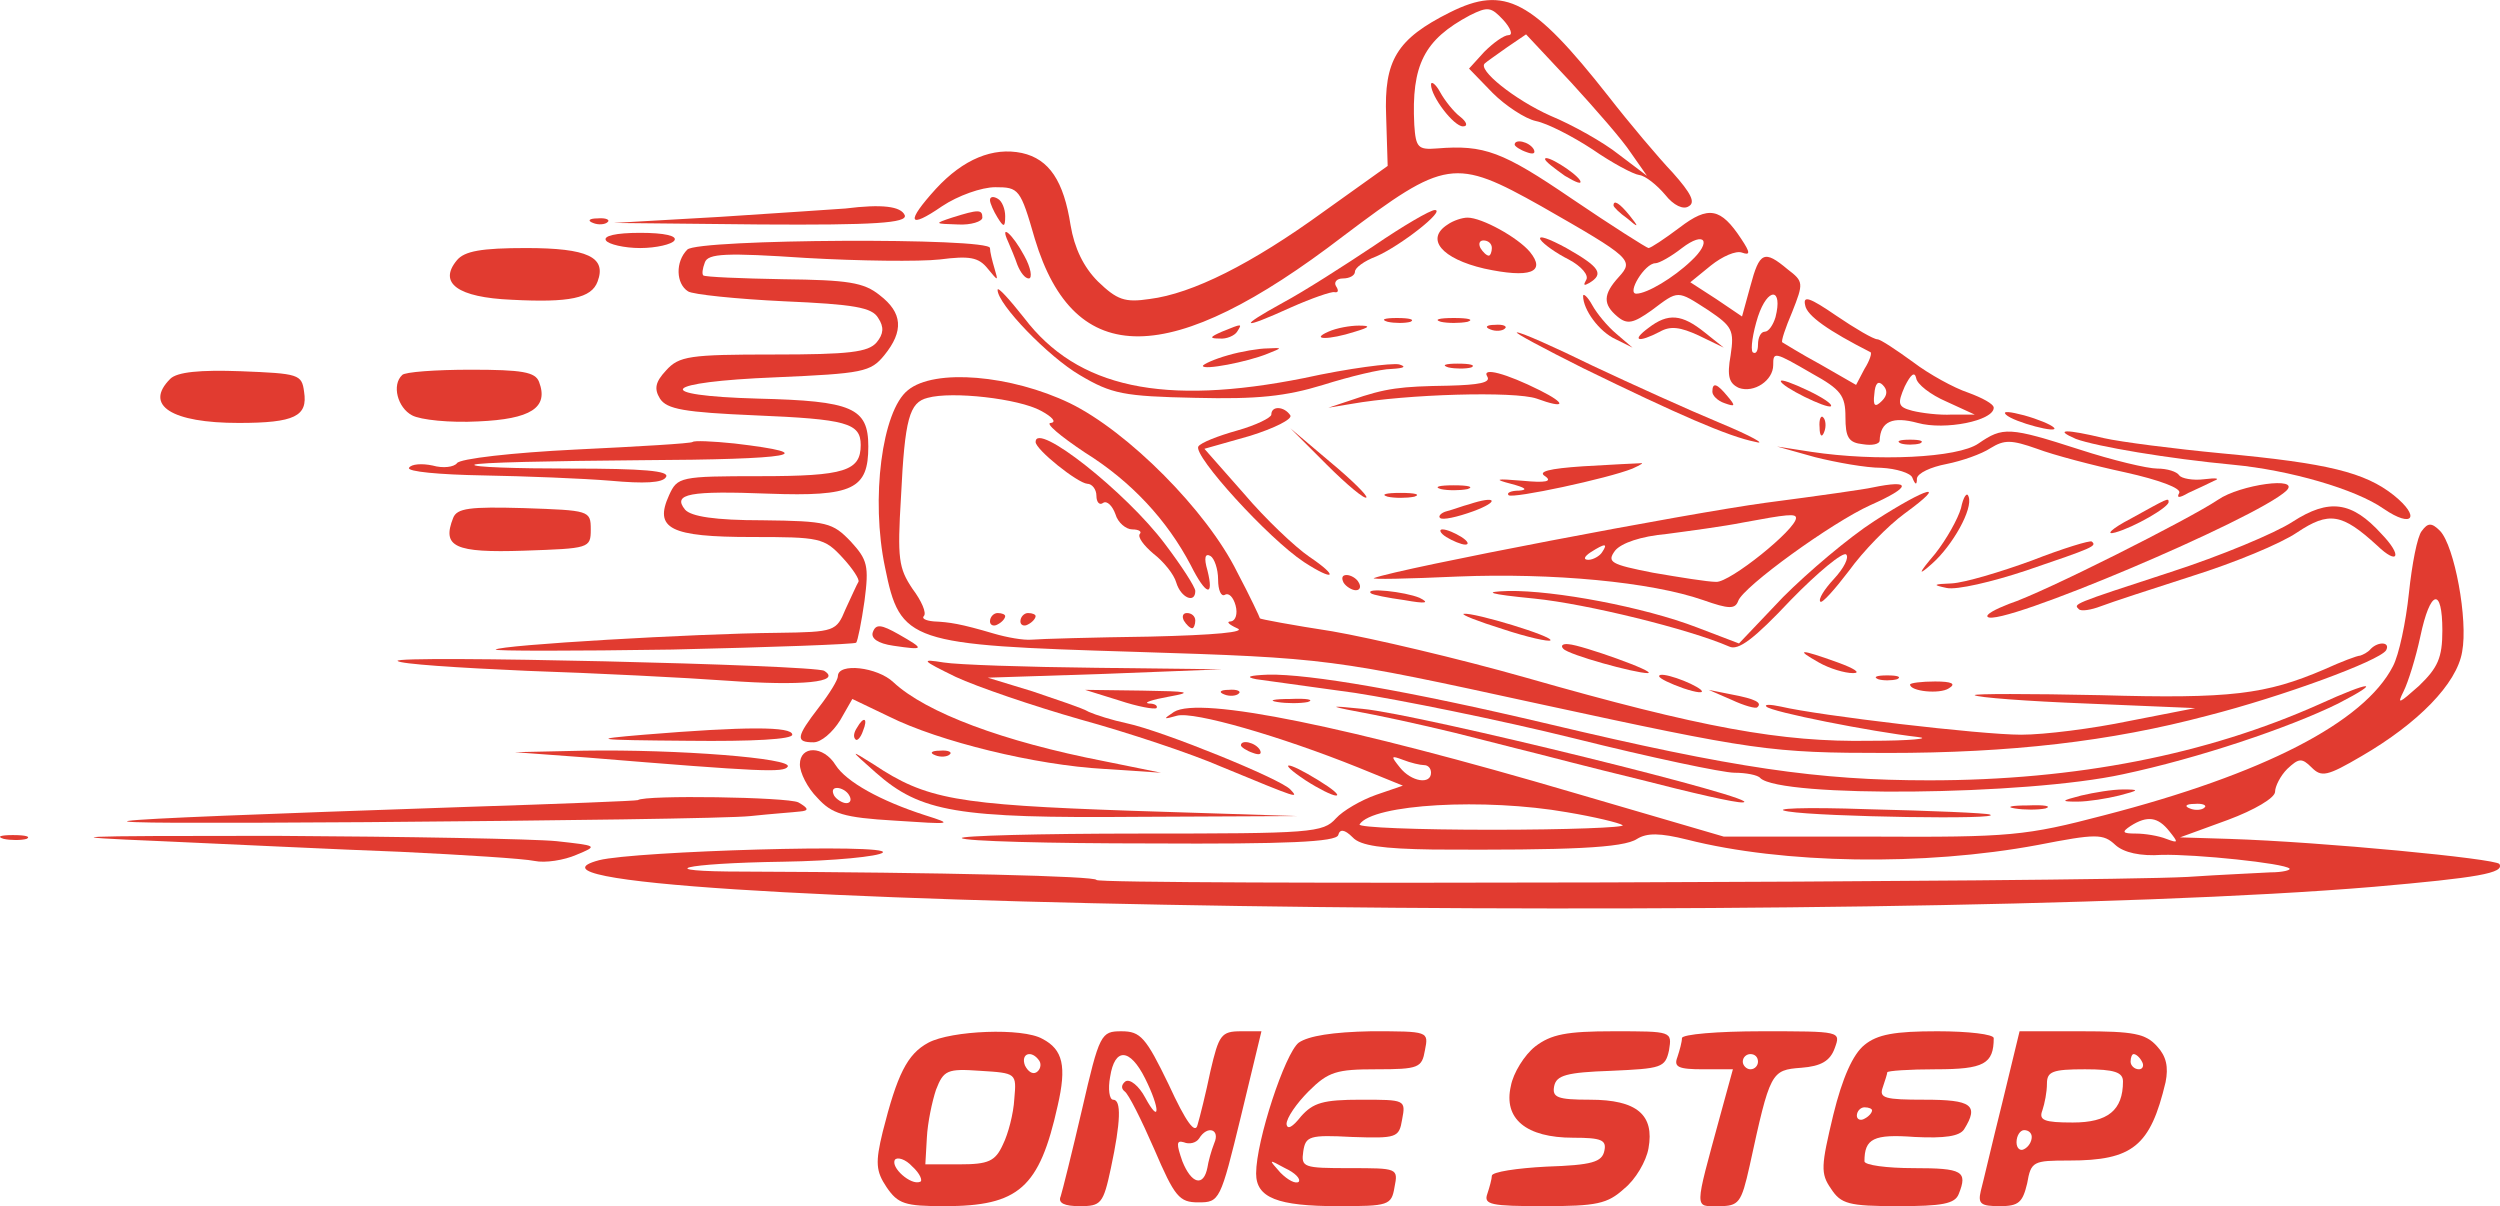<svg xmlns="http://www.w3.org/2000/svg" version="1.0" preserveAspectRatio="xMidYMid meet" viewBox="42.81 169.38 328.77 158.62">  <g transform="translate(0,450) scale(0.1,-0.1)" fill="#e13b30" stroke="none"> <path d="M2335 2790 c-70 -35 -87 -63 -84 -137 l2 -65 -84 -60 c-95 -69 -173 -108 -229 -115 -33 -5 -43 -1 -68 23 -19 19 -31 44 -36 74 -9 58 -28 87 -64 95 -38 8 -77 -8 -113 -47 -40 -44 -37 -54 8 -23 21 14 52 25 70 25 31 0 33 -2 52 -68 52 -172 178 -171 406 4 134 101 146 103 260 39 119 -68 122 -71 102 -93 -21 -23 -21 -36 -2 -52 13 -11 21 -9 45 8 36 27 33 27 75 0 31 -21 34 -26 29 -59 -5 -28 -2 -37 11 -43 20 -7 45 10 45 30 0 18 1 18 51 -11 38 -21 44 -29 44 -57 0 -27 4 -34 23 -36 12 -2 22 0 22 5 1 25 17 32 50 23 36 -10 100 3 100 20 0 5 -15 13 -34 20 -18 6 -51 24 -72 40 -22 16 -43 30 -47 30 -5 0 -29 14 -54 31 -35 24 -44 27 -41 14 2 -14 31 -34 86 -62 2 -1 -1 -11 -8 -22 l-11 -21 -47 27 c-26 14 -48 28 -50 29 -2 1 4 19 13 40 15 38 15 40 -6 56 -31 26 -37 23 -49 -22 l-11 -40 -34 23 -34 22 27 22 c15 12 33 20 41 17 11 -4 11 0 -1 18 -27 41 -43 44 -81 15 -20 -15 -38 -27 -41 -27 -2 0 -48 29 -101 65 -91 62 -115 71 -177 66 -25 -2 -28 1 -30 31 -4 79 13 112 73 144 24 12 28 11 44 -6 10 -11 13 -20 7 -20 -6 0 -20 -10 -32 -22 l-20 -22 31 -32 c17 -17 43 -34 57 -37 15 -3 48 -20 74 -37 26 -18 54 -33 62 -34 8 -1 23 -13 34 -26 11 -14 24 -20 31 -15 9 5 3 17 -21 44 -19 20 -57 65 -85 101 -100 127 -136 146 -208 110z m238 -185 l21 -30 -37 28 c-20 16 -61 39 -90 51 -47 21 -97 61 -86 69 2 2 15 11 29 21 l25 17 59 -63 c32 -35 68 -76 79 -93z m79 -142 c-23 -22 -58 -43 -72 -43 -13 0 11 40 25 40 5 0 21 9 35 20 30 23 40 9 12 -17z m111 -74 c-3 -10 -9 -19 -14 -19 -5 0 -9 -7 -9 -17 0 -9 -3 -13 -7 -10 -3 4 0 25 7 47 13 39 33 38 23 -1z m225 -111 l37 -17 -30 0 c-16 -1 -40 2 -52 5 -19 5 -20 9 -10 32 8 16 13 20 15 11 1 -8 19 -22 40 -31z m-85 1 c-9 -9 -12 -7 -10 9 1 14 5 18 11 12 7 -7 6 -14 -1 -21z"/> <path d="M2310 2695 c0 -16 30 -55 42 -55 7 0 5 6 -4 13 -8 6 -20 21 -26 32 -6 11 -12 15 -12 10z"/> <path d="M2420 2616 c0 -2 7 -7 16 -10 8 -3 12 -2 9 4 -6 10 -25 14 -25 6z"/> <path d="M2460 2597 c0 -3 12 -12 26 -22 15 -9 23 -12 20 -6 -7 11 -46 35 -46 28z"/> <path d="M1730 2543 c0 -4 5 -15 10 -23 8 -13 10 -13 10 2 0 9 -4 20 -10 23 -5 3 -10 3 -10 -2z"/> <path d="M1540 2532 c-14 -1 -88 -6 -165 -11 l-140 -8 193 -2 c151 -1 193 2 190 12 -5 12 -30 15 -78 9z"/> <path d="M2550 2536 c0 -2 8 -10 18 -17 15 -13 16 -12 3 4 -13 16 -21 21 -21 13z"/> <path d="M1680 2520 c-24 -8 -23 -8 8 -9 17 -1 32 4 32 9 0 11 -5 11 -40 0z"/> <path d="M2235 2483 c-39 -26 -92 -60 -120 -75 -60 -33 -55 -36 11 -6 27 12 53 21 57 20 5 -1 6 2 2 8 -3 5 1 10 9 10 9 0 16 4 16 9 0 5 12 14 28 20 32 14 92 61 77 61 -6 0 -42 -21 -80 -47z"/> <path d="M1208 2513 c7 -3 16 -2 19 1 4 3 -2 6 -13 5 -11 0 -14 -3 -6 -6z"/> <path d="M2332 2511 c-30 -19 -8 -45 48 -58 60 -13 82 -5 60 22 -16 19 -63 45 -82 45 -7 0 -19 -4 -26 -9z m58 -31 c0 -5 -2 -10 -4 -10 -3 0 -8 5 -11 10 -3 6 -1 10 4 10 6 0 11 -4 11 -10z"/> <path d="M1225 2490 c3 -5 24 -10 45 -10 21 0 42 5 45 10 4 6 -13 10 -45 10 -32 0 -49 -4 -45 -10z"/> <path d="M1754 2488 c3 -7 9 -21 12 -30 4 -10 10 -18 15 -18 5 0 3 14 -6 30 -15 28 -33 44 -21 18z"/> <path d="M2454 2491 c4 -6 21 -18 37 -26 17 -9 27 -21 23 -27 -4 -7 -3 -8 4 -4 20 12 14 21 -30 46 -22 12 -38 18 -34 11z"/> <path d="M1332 2478 c-16 -16 -15 -45 1 -55 6 -4 63 -10 126 -13 92 -4 116 -8 124 -22 8 -12 7 -21 -2 -32 -11 -13 -36 -16 -136 -16 -110 0 -124 -2 -141 -21 -14 -15 -16 -24 -8 -37 9 -14 32 -18 125 -22 120 -5 139 -10 139 -39 0 -34 -21 -41 -132 -41 -106 0 -109 -1 -120 -25 -20 -44 1 -55 109 -55 89 0 95 -1 119 -27 13 -14 23 -29 21 -32 -2 -3 -9 -19 -17 -36 -12 -29 -14 -30 -89 -31 -110 -1 -365 -16 -371 -22 -3 -2 102 -2 232 0 131 3 240 7 242 9 2 2 7 27 11 55 6 46 4 54 -18 78 -24 25 -31 27 -116 28 -63 0 -94 5 -102 14 -17 21 6 25 110 21 111 -4 131 6 131 62 0 51 -21 60 -145 63 -143 4 -127 22 23 28 115 5 125 7 143 29 26 32 24 56 -6 79 -21 17 -42 20 -127 21 -56 1 -103 3 -105 5 -2 2 -1 9 2 17 4 12 28 13 133 6 70 -4 149 -5 176 -2 39 5 51 3 63 -12 14 -17 14 -17 9 0 -3 10 -6 22 -6 27 0 14 -384 12 -398 -2z"/> <path d="M1029 2464 c-25 -30 1 -49 72 -52 76 -4 105 2 113 24 12 32 -13 44 -94 44 -59 0 -81 -4 -91 -16z"/> <path d="M1740 2425 c0 -19 67 -88 108 -112 42 -25 58 -28 152 -30 82 -2 119 2 168 17 35 11 76 21 90 21 17 1 20 3 10 6 -10 2 -66 -5 -125 -18 -185 -37 -298 -13 -368 79 -19 24 -35 42 -35 37z"/> <path d="M2510 2417 c0 -18 21 -47 43 -57 l22 -11 -21 18 c-12 10 -26 27 -32 38 -6 11 -12 16 -12 12z"/> <path d="M2253 2383 c9 -2 23 -2 30 0 6 3 -1 5 -18 5 -16 0 -22 -2 -12 -5z"/> <path d="M2323 2383 c9 -2 25 -2 35 0 9 3 1 5 -18 5 -19 0 -27 -2 -17 -5z"/> <path d="M2596 2375 c-23 -17 -14 -20 15 -5 14 8 27 6 51 -5 l33 -16 -25 20 c-30 24 -48 26 -74 6z"/> <path d="M2035 2370 c-16 -7 -17 -9 -3 -9 9 -1 20 4 23 9 7 11 7 11 -20 0z"/> <path d="M2175 2370 c-25 -11 1 -11 35 0 20 6 21 8 5 8 -11 0 -29 -3 -40 -8z"/> <path d="M2388 2373 c7 -3 16 -2 19 1 4 3 -2 6 -13 5 -11 0 -14 -3 -6 -6z"/> <path d="M2510 2322 c123 -60 191 -90 227 -97 15 -4 -6 8 -47 25 -41 17 -116 51 -167 75 -51 25 -96 45 -100 44 -4 0 35 -21 87 -47z"/> <path d="M2043 2339 c-18 -5 -33 -12 -33 -14 0 -6 58 5 85 16 20 8 20 8 0 7 -11 0 -35 -4 -52 -9z"/> <path d="M2333 2323 c9 -2 23 -2 30 0 6 3 -1 5 -18 5 -16 0 -22 -2 -12 -5z"/> <path d="M652 2308 c-35 -35 2 -58 90 -58 74 0 91 9 86 41 -3 23 -7 24 -83 27 -54 2 -84 -1 -93 -10z"/> <path d="M957 2313 c-14 -13 -6 -43 13 -53 11 -6 50 -10 87 -8 69 3 93 18 80 52 -5 13 -22 16 -90 16 -46 0 -87 -3 -90 -7z"/> <path d="M2384 2311 c5 -8 -11 -11 -51 -12 -63 -1 -82 -3 -128 -19 l-30 -10 30 5 c73 13 215 17 244 7 38 -14 40 -7 4 11 -44 22 -77 31 -69 18z"/> <path d="M1622 2293 c-34 -27 -49 -143 -30 -233 20 -99 31 -102 328 -111 256 -8 259 -9 530 -68 286 -62 306 -65 460 -65 162 0 293 15 421 49 98 25 226 72 235 86 6 11 -10 12 -20 2 -4 -5 -11 -8 -14 -9 -4 0 -25 -8 -47 -18 -77 -33 -123 -39 -295 -34 -93 2 -167 2 -165 0 3 -3 69 -8 147 -11 l143 -6 -87 -17 c-48 -10 -111 -18 -142 -18 -53 0 -265 25 -316 37 -14 3 -22 3 -19 0 6 -7 138 -33 199 -40 19 -2 -9 -5 -63 -5 -116 -2 -221 17 -452 83 -88 25 -203 52 -255 61 -52 8 -95 16 -95 17 0 1 -13 29 -30 61 -40 81 -144 185 -220 222 -77 37 -178 46 -213 17z m175 -27 c15 -8 21 -15 13 -16 -8 0 12 -17 45 -39 61 -38 108 -89 139 -148 20 -40 31 -43 22 -7 -5 17 -3 23 4 19 5 -3 10 -17 10 -31 0 -14 4 -23 9 -20 5 3 11 -3 14 -14 3 -11 0 -20 -6 -21 -7 0 -3 -4 8 -9 13 -5 -29 -9 -115 -11 -74 -1 -144 -3 -155 -4 -11 -1 -33 3 -50 8 -44 13 -58 15 -79 16 -11 1 -16 4 -13 7 4 4 -3 20 -15 36 -18 27 -20 39 -15 121 5 103 11 124 35 130 32 9 120 -1 149 -17z"/> <path d="M1790 2225 c0 -10 55 -54 68 -55 6 0 12 -7 12 -16 0 -8 4 -13 9 -9 5 3 12 -4 16 -15 3 -11 14 -20 22 -20 9 0 13 -3 10 -6 -3 -4 5 -15 18 -26 13 -10 27 -27 30 -38 6 -20 25 -28 25 -11 0 5 -18 33 -40 62 -51 68 -170 162 -170 134z"/> <path d="M1730 1989 c0 -5 5 -7 10 -4 6 3 10 8 10 11 0 2 -4 4 -10 4 -5 0 -10 -5 -10 -11z"/> <path d="M1770 1989 c0 -5 5 -7 10 -4 6 3 10 8 10 11 0 2 -4 4 -10 4 -5 0 -10 -5 -10 -11z"/> <path d="M1985 1990 c3 -5 8 -10 11 -10 2 0 4 5 4 10 0 6 -5 10 -11 10 -5 0 -7 -4 -4 -10z"/> <path d="M2770 2305 c0 -7 61 -37 66 -33 2 3 -12 12 -31 21 -19 9 -35 15 -35 12z"/> <path d="M2680 2291 c0 -5 7 -12 16 -15 14 -5 15 -4 4 9 -14 17 -20 19 -20 6z"/> <path d="M2100 2261 c0 -4 -20 -14 -45 -21 -25 -7 -48 -16 -51 -21 -7 -12 92 -121 139 -152 40 -26 47 -20 7 7 -19 13 -58 50 -86 83 l-52 59 60 17 c32 10 56 22 53 27 -8 12 -25 13 -25 1z"/> <path d="M3066 2261 c10 -10 72 -26 63 -17 -4 4 -21 11 -39 16 -19 5 -29 6 -24 1z"/> <path d="M2821 2244 c0 -11 3 -14 6 -6 3 7 2 16 -1 19 -3 4 -6 -2 -5 -13z"/> <path d="M2173 2195 c26 -26 50 -46 52 -43 2 2 -19 23 -48 47 l-52 44 48 -48z"/> <path d="M3030 2223 c-27 -19 -134 -24 -220 -11 l-45 7 50 -14 c28 -7 67 -14 87 -14 20 -1 39 -7 41 -13 4 -10 6 -10 6 -1 1 7 18 15 39 19 20 4 46 13 58 21 18 11 27 11 61 -1 21 -8 74 -22 116 -31 45 -10 74 -21 71 -27 -4 -7 0 -7 12 0 11 5 26 12 34 16 8 3 3 4 -13 2 -15 -2 -30 1 -33 5 -3 5 -16 9 -29 9 -13 0 -59 11 -102 25 -93 30 -101 30 -133 8z"/> <path d="M3158 2229 c27 -10 122 -26 207 -34 74 -7 161 -32 198 -58 38 -26 49 -11 13 18 -38 30 -86 42 -226 55 -63 6 -133 15 -155 20 -50 12 -67 12 -37 -1z"/> <path d="M1339 2225 c-2 -2 -71 -6 -154 -10 -82 -4 -153 -12 -156 -18 -4 -5 -18 -7 -32 -3 -14 3 -28 2 -31 -3 -3 -5 40 -9 97 -10 56 -1 132 -4 168 -7 44 -4 69 -3 73 5 5 8 -30 11 -125 11 -73 0 -130 2 -127 5 2 3 101 5 219 6 201 1 241 8 123 22 -29 3 -53 4 -55 2z"/> <path d="M2928 2223 c6 -2 18 -2 25 0 6 3 1 5 -13 5 -14 0 -19 -2 -12 -5z"/> <path d="M2510 2193 c-45 -3 -60 -7 -50 -13 10 -7 1 -9 -30 -6 -35 3 -38 2 -15 -4 19 -5 23 -8 11 -9 -11 0 -17 -3 -14 -6 5 -5 131 22 163 35 11 5 16 8 10 7 -5 0 -39 -2 -75 -4z"/> <path d="M2323 2163 c9 -2 25 -2 35 0 9 3 1 5 -18 5 -19 0 -27 -2 -17 -5z"/> <path d="M2890 2165 c-8 -2 -71 -11 -140 -20 -103 -14 -480 -86 -515 -99 -5 -2 44 -1 110 2 125 5 254 -7 323 -31 34 -12 42 -12 46 -1 7 19 123 103 174 126 54 24 55 34 2 23z m-100 -40 c0 -15 -87 -85 -105 -84 -11 0 -48 6 -83 12 -56 11 -61 14 -50 29 8 10 34 19 68 22 30 4 75 10 100 15 59 11 70 12 70 6z m-255 -45 c-3 -5 -12 -10 -18 -10 -7 0 -6 4 3 10 19 12 23 12 15 0z"/> <path d="M3345 2149 c-37 -25 -229 -122 -275 -137 -18 -7 -31 -14 -28 -17 14 -15 354 129 393 166 19 19 -61 8 -90 -12z"/> <path d="M2253 2153 c9 -2 25 -2 35 0 9 3 1 5 -18 5 -19 0 -27 -2 -17 -5z"/> <path d="M2893 2121 c-34 -22 -87 -67 -120 -100 l-58 -61 -55 21 c-70 27 -188 49 -248 48 -35 -1 -27 -4 34 -10 69 -7 203 -40 256 -63 12 -6 33 10 81 61 36 37 69 64 73 60 4 -4 -3 -18 -16 -32 -13 -14 -21 -27 -18 -30 2 -3 19 16 38 41 18 25 51 59 73 75 59 43 30 35 -40 -10z"/> <path d="M3007 2138 c-4 -14 -19 -41 -34 -60 -23 -27 -23 -30 -4 -13 27 24 54 72 48 88 -2 7 -7 0 -10 -15z"/> <path d="M2360 2143 c-8 -2 -21 -7 -29 -9 -8 -2 -12 -7 -9 -9 3 -3 22 1 44 9 35 13 30 21 -6 9z"/> <path d="M3230 2124 c-25 -13 -34 -22 -20 -18 25 7 70 33 70 40 0 6 -1 5 -50 -22z"/> <path d="M3443 2120 c-23 -15 -95 -45 -160 -66 -132 -43 -128 -42 -121 -49 3 -3 16 -1 29 4 13 5 68 23 121 40 54 17 115 42 137 57 42 28 59 25 105 -17 28 -27 34 -14 6 15 -39 43 -69 47 -117 16z"/> <path d="M1024 2125 c-15 -38 2 -46 93 -43 86 3 88 3 88 28 0 25 -2 25 -88 28 -71 2 -88 0 -93 -13z"/> <path d="M3613 2108 c-6 -7 -13 -44 -17 -82 -4 -38 -13 -81 -21 -96 -38 -74 -171 -142 -380 -196 -103 -27 -123 -29 -305 -28 l-195 0 -195 57 c-299 88 -494 128 -528 107 -15 -10 -14 -10 4 -5 22 6 136 -27 238 -68 l59 -24 -35 -12 c-20 -7 -44 -21 -53 -31 -17 -19 -32 -20 -258 -20 -132 0 -238 -3 -234 -6 3 -4 115 -7 248 -7 180 -1 244 2 247 11 2 8 8 8 19 -3 10 -11 39 -15 106 -16 179 -1 250 2 268 14 13 8 30 8 66 -1 126 -32 311 -35 461 -7 77 15 86 15 102 0 11 -10 33 -15 61 -13 45 1 161 -11 168 -18 2 -2 -9 -5 -25 -5 -16 -1 -65 -3 -109 -6 -132 -7 -1435 -11 -1435 -4 0 5 -202 10 -464 11 -124 0 -82 11 52 13 67 1 126 7 131 12 12 12 -326 2 -373 -10 -226 -60 1693 -89 2334 -35 137 12 172 18 165 30 -5 7 -232 29 -355 33 l-65 2 63 23 c35 13 62 29 62 37 0 7 7 21 16 30 15 14 19 15 32 2 13 -13 20 -12 66 15 74 43 125 95 132 137 8 42 -10 139 -29 159 -11 11 -16 11 -24 0z m27 -131 c0 -36 -6 -49 -31 -73 -26 -23 -29 -25 -20 -7 6 12 16 44 22 72 13 62 29 66 29 8z m-1339 -177 c5 0 9 -4 9 -10 0 -16 -26 -12 -41 7 -12 15 -12 16 4 10 10 -4 23 -7 28 -7z m188 -62 c36 -6 69 -14 73 -17 4 -3 -73 -6 -172 -6 -98 0 -176 3 -174 7 17 27 165 35 273 16z m838 6 c-3 -3 -12 -4 -19 -1 -8 3 -5 6 6 6 11 1 17 -2 13 -5z m-46 -31 c12 -15 12 -16 -4 -10 -10 4 -28 7 -40 7 -18 0 -19 2 -7 10 22 14 36 12 51 -7z"/> <path d="M2330 2100 c8 -5 20 -10 25 -10 6 0 3 5 -5 10 -8 5 -19 10 -25 10 -5 0 -3 -5 5 -10z"/> <path d="M3100 2069 c-41 -15 -88 -29 -105 -30 -25 -1 -26 -2 -7 -6 13 -3 60 8 105 23 88 30 93 32 86 38 -2 2 -38 -9 -79 -25z"/> <path d="M2195 2040 c3 -5 11 -10 16 -10 6 0 7 5 4 10 -3 6 -11 10 -16 10 -6 0 -7 -4 -4 -10z"/> <path d="M2231 2026 c2 -2 22 -6 44 -9 28 -5 34 -4 20 3 -19 8 -73 14 -64 6z"/> <path d="M2404 1979 c33 -11 61 -17 63 -15 5 5 -100 37 -114 35 -4 -1 19 -10 51 -20z"/> <path d="M1576 1975 c-3 -8 6 -15 27 -18 41 -6 42 -5 7 15 -23 13 -30 14 -34 3z"/> <path d="M2484 1953 c7 -8 94 -32 111 -32 14 1 -87 37 -104 38 -8 1 -11 -2 -7 -6z"/> <path d="M2820 1935 c14 -8 34 -14 45 -14 11 0 2 6 -20 14 -50 18 -57 18 -25 0z"/> <path d="M951 1937 c3 -4 79 -9 170 -13 90 -3 209 -9 264 -13 97 -7 151 -2 127 13 -13 8 -569 21 -561 13z"/> <path d="M1685 1916 c28 -13 101 -38 164 -56 62 -17 146 -45 185 -62 104 -43 102 -42 91 -30 -13 14 -168 77 -215 87 -19 4 -41 11 -50 15 -8 5 -42 16 -74 27 l-59 18 154 5 154 6 -166 2 c-92 1 -182 4 -200 7 -31 5 -29 3 16 -19z"/> <path d="M1530 1917 c0 -5 -11 -23 -25 -41 -30 -39 -31 -46 -7 -46 10 0 25 13 35 29 l16 28 48 -23 c66 -33 193 -64 283 -69 l75 -5 -74 15 c-134 26 -235 64 -278 104 -21 20 -73 26 -73 8z"/> <path d="M2080 1913 c14 -2 72 -10 130 -18 58 -9 188 -35 289 -60 100 -25 195 -45 210 -45 15 0 31 -3 34 -7 27 -26 349 -23 477 5 99 21 218 61 283 93 60 31 43 30 -25 -1 -148 -66 -319 -100 -513 -100 -146 0 -256 16 -500 74 -186 44 -315 66 -369 65 -25 -1 -31 -3 -16 -6z"/> <path d="M2610 1917 c0 -3 15 -10 32 -16 18 -6 28 -7 23 -2 -12 10 -55 25 -55 18z"/> <path d="M2898 1913 c6 -2 18 -2 25 0 6 3 1 5 -13 5 -14 0 -19 -2 -12 -5z"/> <path d="M2940 1906 c0 -9 39 -13 51 -5 10 6 4 9 -18 9 -18 0 -33 -2 -33 -4z"/> <path d="M1900 1885 c24 -8 46 -12 49 -10 2 3 -2 6 -10 6 -8 1 4 5 26 9 33 6 27 7 -35 8 l-75 1 45 -14z"/> <path d="M2038 1893 c7 -3 16 -2 19 1 4 3 -2 6 -13 5 -11 0 -14 -3 -6 -6z"/> <path d="M2705 1886 c17 -8 32 -12 34 -10 7 6 -2 11 -34 17 l-30 6 30 -13z"/> <path d="M2108 1883 c12 -2 30 -2 40 0 9 3 -1 5 -23 4 -22 0 -30 -2 -17 -4z"/> <path d="M2236 1866 c40 -8 101 -22 135 -31 35 -9 71 -18 79 -20 8 -2 69 -18 135 -34 66 -17 126 -31 135 -30 37 2 -425 116 -500 123 -49 5 -48 4 16 -8z"/> <path d="M1555 1849 c-4 -6 -5 -12 -2 -15 2 -3 7 2 10 11 7 17 1 20 -8 4z"/> <path d="M1275 1840 c-72 -6 -67 -7 58 -8 86 -1 137 2 137 8 0 11 -61 11 -195 0z"/> <path d="M2060 1826 c0 -2 7 -7 16 -10 8 -3 12 -2 9 4 -6 10 -25 14 -25 6z"/> <path d="M1200 1810 c231 -19 259 -20 264 -12 7 11 -144 23 -268 21 l-91 -2 95 -7z"/> <path d="M1480 1801 c0 -11 10 -31 23 -44 19 -21 34 -26 102 -30 75 -5 78 -5 40 7 -59 19 -104 44 -118 66 -16 26 -47 26 -47 1z m65 -41 c3 -5 2 -10 -4 -10 -5 0 -13 5 -16 10 -3 6 -2 10 4 10 5 0 13 -4 16 -10z"/> <path d="M1580 1790 c59 -52 107 -60 344 -58 l211 1 -220 7 c-230 8 -269 15 -338 61 -32 20 -32 20 3 -11z"/> <path d="M1658 1813 c7 -3 16 -2 19 1 4 3 -2 6 -13 5 -11 0 -14 -3 -6 -6z"/> <path d="M2145 1780 c17 -11 35 -20 40 -20 6 0 -5 9 -23 20 -42 26 -56 26 -17 0z"/> <path d="M3165 1760 c-27 -7 -27 -8 -5 -8 14 0 39 4 55 8 27 7 27 8 5 8 -14 0 -38 -4 -55 -8z"/> <path d="M1267 1754 c-1 -1 -103 -5 -227 -9 -555 -19 -582 -23 -130 -20 250 2 478 5 505 8 28 3 57 5 65 6 12 1 12 4 -2 12 -14 7 -202 10 -211 3z"/> <path d="M2780 1739 c43 -7 285 -11 265 -4 -5 2 -77 5 -160 7 -85 3 -131 1 -105 -3z"/> <path d="M3078 1743 c12 -2 30 -2 40 0 9 3 -1 5 -23 4 -22 0 -30 -2 -17 -4z"/> <path d="M433 1703 c9 -2 23 -2 30 0 6 3 -1 5 -18 5 -16 0 -22 -2 -12 -5z"/> <path d="M640 1700 c91 -4 233 -11 315 -14 83 -4 162 -9 176 -12 14 -3 39 1 55 8 29 12 28 12 -26 18 -30 3 -197 6 -370 7 -275 0 -294 -1 -150 -7z"/> <path d="M1649 1435 c-28 -15 -41 -42 -60 -117 -10 -41 -9 -52 5 -73 15 -22 24 -25 76 -25 98 0 125 24 149 132 12 52 7 74 -20 88 -26 15 -120 11 -150 -5z m146 -24 c3 -5 1 -12 -4 -15 -5 -3 -11 1 -15 9 -6 16 9 21 19 6z m-33 -50 c-1 -19 -8 -46 -15 -60 -10 -22 -19 -26 -57 -26 l-45 0 2 35 c1 20 7 48 12 63 10 26 15 28 58 25 48 -3 48 -3 45 -37z m-124 -109 c-12 -5 -39 19 -33 29 3 4 14 1 23 -9 10 -9 14 -19 10 -20z"/> <path d="M1851 1347 c-13 -56 -26 -108 -28 -114 -4 -9 5 -13 25 -13 28 0 31 3 41 50 13 61 14 90 3 90 -5 0 -7 14 -4 30 6 39 26 38 46 -2 20 -40 20 -62 0 -25 -8 15 -20 25 -26 21 -5 -4 -6 -9 -1 -13 5 -3 22 -37 39 -76 27 -63 33 -70 58 -70 28 0 29 2 56 113 l27 112 -27 0 c-26 0 -29 -5 -40 -52 -6 -29 -14 -61 -17 -71 -3 -13 -15 3 -38 53 -30 62 -37 70 -62 70 -27 0 -29 -3 -52 -103z m174 -44 c-4 -10 -8 -25 -9 -32 -5 -26 -21 -22 -33 8 -8 23 -8 28 2 25 7 -3 16 -1 20 5 11 18 28 12 20 -6z"/> <path d="M2136 1435 c-18 -14 -56 -129 -56 -172 0 -32 28 -43 108 -43 66 0 70 1 74 25 5 25 4 25 -59 25 -61 0 -64 1 -61 22 3 20 8 22 64 19 59 -2 62 -1 66 23 5 26 4 26 -54 26 -50 0 -63 -4 -79 -22 -11 -14 -18 -18 -19 -10 0 8 13 27 29 43 26 26 37 29 89 29 56 0 60 2 64 25 5 25 5 25 -71 25 -50 -1 -82 -6 -95 -15z m0 -183 c-4 -3 -14 2 -24 12 -16 18 -16 18 6 6 13 -6 21 -14 18 -18z"/> <path d="M2447 1430 c-14 -11 -29 -35 -32 -52 -10 -43 20 -68 82 -68 37 0 44 -3 41 -17 -3 -15 -16 -19 -76 -21 -39 -2 -72 -7 -72 -12 0 -4 -3 -15 -6 -24 -5 -14 5 -16 74 -16 70 0 84 3 106 23 15 12 29 36 32 53 8 44 -15 64 -77 64 -43 0 -50 3 -47 18 3 14 16 18 75 20 66 3 71 4 76 27 4 25 4 25 -73 25 -62 0 -82 -4 -103 -20z"/> <path d="M2640 1441 c0 -5 -3 -16 -6 -25 -5 -13 1 -16 34 -16 l39 0 -17 -62 c-34 -125 -34 -118 -2 -118 27 0 30 4 41 53 27 124 28 126 68 129 26 2 38 9 44 26 8 22 8 22 -96 22 -58 0 -105 -4 -105 -9z m100 -31 c0 -5 -4 -10 -10 -10 -5 0 -10 5 -10 10 0 6 5 10 10 10 6 0 10 -4 10 -10z"/> <path d="M2880 1432 c-15 -12 -29 -43 -41 -92 -16 -67 -17 -77 -3 -97 13 -20 23 -23 88 -23 58 0 75 3 80 16 12 30 5 34 -59 34 -36 0 -65 4 -65 9 0 30 12 36 66 32 40 -2 59 1 65 10 20 32 10 39 -52 39 -52 0 -60 2 -55 16 3 9 6 18 6 20 0 2 29 4 64 4 63 0 76 7 76 41 0 5 -33 9 -74 9 -56 0 -79 -4 -96 -18z m10 -86 c0 -3 -4 -8 -10 -11 -5 -3 -10 -1 -10 4 0 6 5 11 10 11 6 0 10 -2 10 -4z"/> <path d="M3061 1355 c-13 -52 -25 -104 -28 -115 -4 -17 0 -20 25 -20 25 0 30 5 36 30 5 29 8 30 55 30 84 0 107 19 127 103 4 20 1 34 -11 47 -15 17 -31 20 -100 20 l-81 0 -23 -95z m184 55 c3 -5 1 -10 -4 -10 -6 0 -11 5 -11 10 0 6 2 10 4 10 3 0 8 -4 11 -10z m-25 -26 c0 -38 -20 -54 -66 -54 -38 0 -45 3 -40 16 3 9 6 24 6 35 0 16 7 19 50 19 39 0 50 -4 50 -16z m-120 -73 c0 -6 -4 -13 -10 -16 -5 -3 -10 1 -10 9 0 9 5 16 10 16 6 0 10 -4 10 -9z"/> </g> </svg>